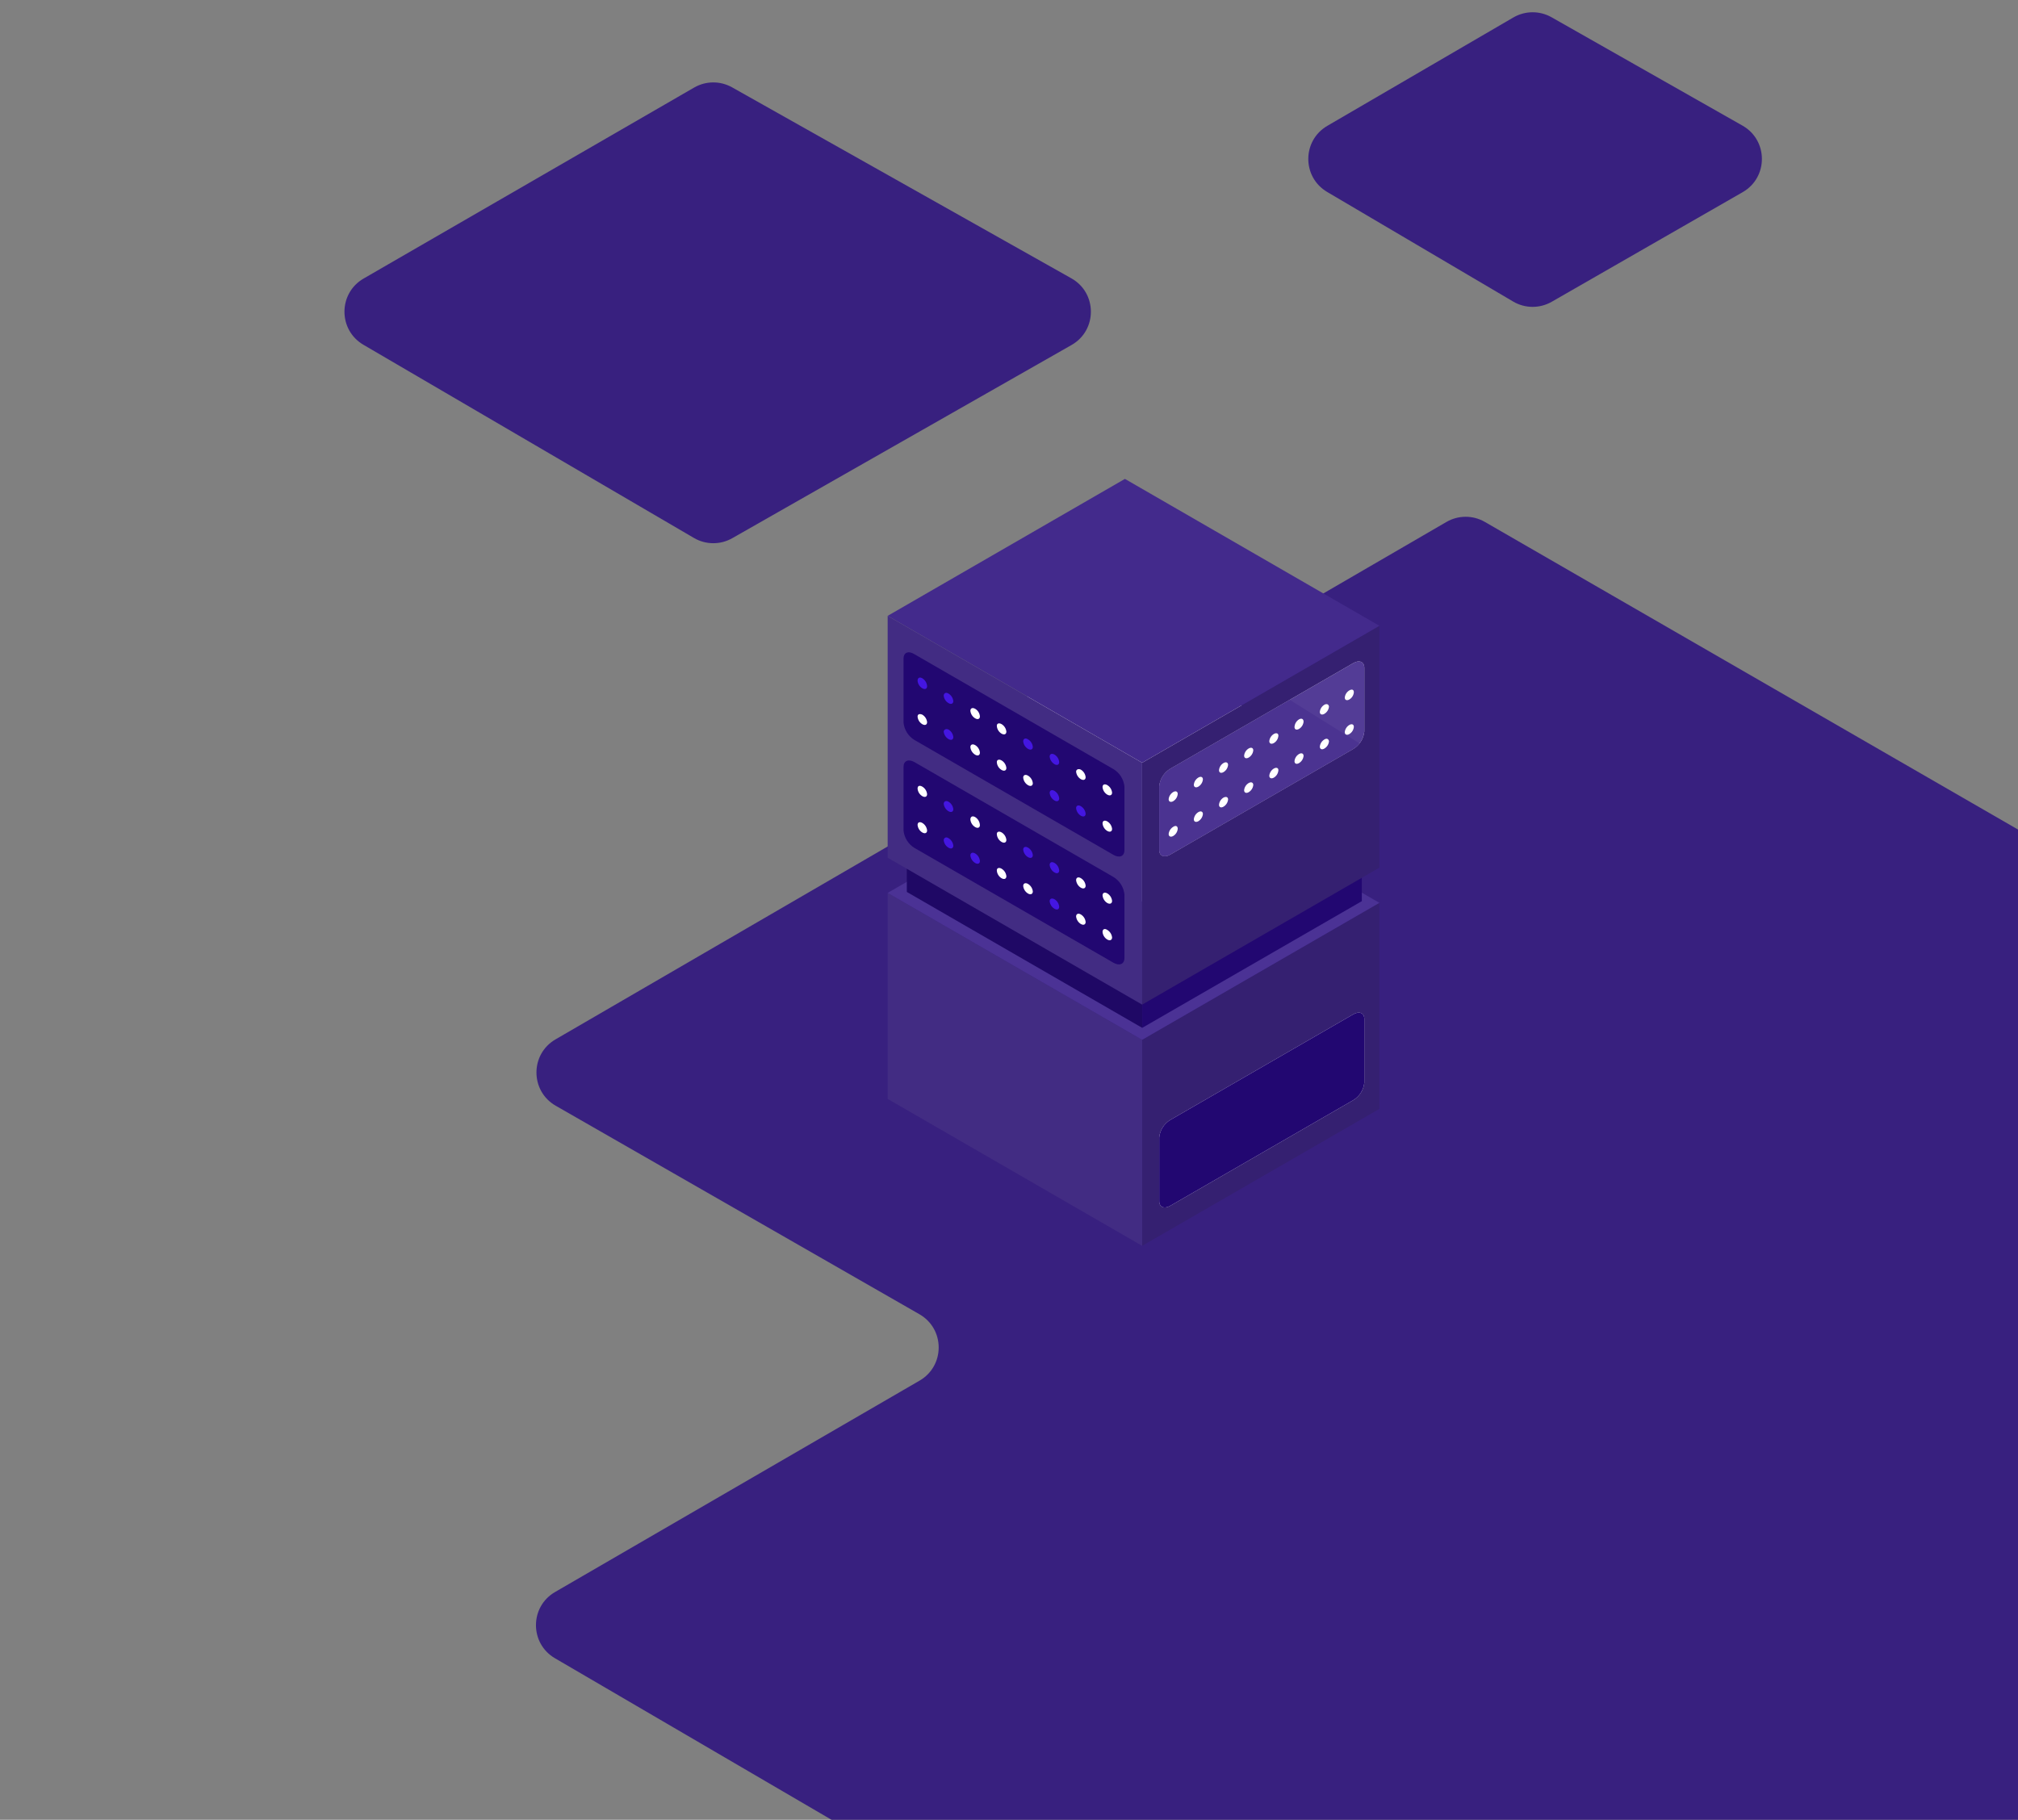 <svg width="316" height="285" viewBox="0 0 316 285" fill="none" xmlns="http://www.w3.org/2000/svg">
<rect x="0" y="0" width="316" height="285" fill="#808080" stroke="none"/>
<g clip-path="url(#clip0_3077_7099)">
<path d="M108.694 13.713L56.938 43.623C52.952 45.927 52.938 51.675 56.912 53.998L108.668 84.253C110.518 85.334 112.803 85.347 114.665 84.287L167.792 54.032C171.845 51.724 171.83 45.878 167.767 43.59L114.639 13.679C112.791 12.638 110.53 12.651 108.694 13.713Z" fill="#38207F"/>
<path d="M236.976 2.737L207.847 19.708C203.886 22.016 203.872 27.734 207.822 30.062L236.951 47.228C238.809 48.323 241.113 48.337 242.984 47.262L272.885 30.096C276.913 27.783 276.899 21.967 272.859 19.675L242.958 2.703C241.1 1.649 238.822 1.662 236.976 2.737Z" fill="#38207F"/>
<path d="M86.99 162.778L226.496 81.745C228.354 80.665 230.648 80.662 232.509 81.736L378.986 166.261C380.85 167.336 383.147 167.332 385.006 166.248L530.044 81.722C531.876 80.655 534.136 80.633 535.988 81.666L607.999 121.826C609.858 122.863 612.127 122.837 613.962 121.759L681.996 81.766C683.854 80.674 686.154 80.662 688.022 81.734L906.939 207.303C910.956 209.607 910.959 215.399 906.945 217.708L772.102 295.265C768.077 297.58 768.094 303.392 772.131 305.684L831.412 339.34C835.44 341.627 835.468 347.422 831.462 349.747L622.841 470.867C618.879 473.167 618.852 478.879 622.792 481.216L755.303 559.84C759.221 562.164 759.221 567.836 755.303 570.16L617.015 652.211C615.152 653.316 612.839 653.332 610.961 652.251L385.014 522.234C383.15 521.162 380.854 521.169 378.997 522.253L232.539 607.726C230.663 608.822 228.34 608.817 226.468 607.713L11.786 481.179C7.845 478.855 7.849 473.152 11.795 470.836L220.666 348.187C224.62 345.865 224.614 340.146 220.654 337.833L86.901 259.699C82.929 257.379 82.938 251.636 86.917 249.328L144 216.22C147.997 213.902 147.983 208.124 143.974 205.825L87.02 173.171C83.012 170.873 82.996 165.098 86.99 162.778Z" fill="#38207F"/>
<path d="M178.849 195.11L216 173.661V141.392L178.849 162.842V195.11Z" fill="#352071"/>
<path d="M139 172.104L178.849 195.11V162.842L139 139.836V172.104Z" fill="#422C83"/>
<path d="M178.849 162.842L216 141.393L176.151 118.387L139 139.836L178.849 162.842Z" fill="#4B3295"/>
<path d="M178.861 160.973L213.25 141.13V121.362L178.861 141.218V160.973Z" fill="#220771"/>
<path d="M141.999 139.686L178.861 160.972V141.217L141.999 119.918V139.686Z" fill="#1F0865"/>
<path d="M178.861 141.218L213.25 121.362L176.376 100.076L141.999 119.919L178.861 141.218Z" fill="#F7F5ED"/>
<path d="M178.849 157.333L216 135.884V98.005L178.849 119.455V157.333Z" fill="#352071"/>
<path d="M139 134.328L178.849 157.333V119.455L139 96.449V134.328Z" fill="#422C83"/>
<path d="M178.849 119.455L216 98.006L176.151 75L139 96.449L178.849 119.455Z" fill="#432A8C"/>
<path d="M141.486 103.138V113.178C141.542 113.736 141.728 114.273 142.029 114.746C142.329 115.219 142.737 115.615 143.218 115.902L174.344 133.875C175.298 134.427 176.076 134.101 176.076 133.147V123.169C176.02 122.611 175.834 122.074 175.533 121.601C175.233 121.128 174.825 120.733 174.344 120.445L143.218 102.472C142.252 101.857 141.486 102.184 141.486 103.138Z" fill="#220771"/>
<path d="M173.389 122.955C173.598 123.079 173.775 123.251 173.905 123.456C174.036 123.661 174.117 123.893 174.142 124.135C174.142 124.549 173.803 124.687 173.389 124.449C173.181 124.325 173.005 124.153 172.877 123.948C172.748 123.743 172.67 123.51 172.648 123.269C172.648 122.855 172.975 122.717 173.389 122.955Z" fill="white"/>
<path d="M169.248 120.534C169.457 120.658 169.634 120.83 169.765 121.034C169.896 121.239 169.977 121.472 170.001 121.714C170.001 122.128 169.663 122.266 169.248 122.027C169.042 121.901 168.868 121.729 168.74 121.524C168.611 121.32 168.532 121.088 168.508 120.848C168.508 120.534 168.847 120.333 169.248 120.534Z" fill="white"/>
<path d="M165.12 118.174C165.328 118.298 165.504 118.469 165.632 118.674C165.761 118.879 165.839 119.112 165.861 119.353C165.861 119.767 165.534 119.918 165.12 119.68C164.91 119.553 164.733 119.38 164.602 119.173C164.471 118.966 164.391 118.731 164.367 118.487C164.367 118.086 164.706 117.935 165.12 118.174Z" fill="#4416E1"/>
<path d="M160.977 115.79C161.186 115.914 161.363 116.085 161.493 116.29C161.624 116.495 161.705 116.728 161.73 116.969C161.73 117.384 161.391 117.522 160.977 117.283C160.768 117.159 160.591 116.988 160.46 116.783C160.329 116.578 160.248 116.345 160.224 116.103C160.224 115.689 160.563 115.514 160.977 115.79Z" fill="#4416E1"/>
<path d="M156.836 113.405C157.045 113.529 157.222 113.7 157.353 113.905C157.483 114.11 157.564 114.343 157.589 114.585C157.589 114.999 157.25 115.137 156.836 114.898C156.628 114.774 156.453 114.603 156.324 114.398C156.195 114.192 156.117 113.96 156.096 113.719C156.058 113.304 156.422 113.166 156.836 113.405Z" fill="white"/>
<path d="M152.705 111.008C152.913 111.132 153.088 111.303 153.217 111.508C153.346 111.713 153.424 111.946 153.445 112.187C153.445 112.602 153.119 112.74 152.705 112.501C152.496 112.377 152.319 112.206 152.188 112.001C152.057 111.796 151.976 111.563 151.952 111.321C151.952 110.907 152.291 110.769 152.705 111.008Z" fill="white"/>
<path d="M148.526 108.623C148.735 108.747 148.912 108.918 149.043 109.123C149.173 109.328 149.254 109.561 149.279 109.802C149.279 110.217 148.94 110.355 148.526 110.116C148.317 109.992 148.14 109.821 148.009 109.616C147.879 109.411 147.798 109.178 147.773 108.936C147.811 108.522 148.149 108.384 148.526 108.623Z" fill="#4416E1"/>
<path d="M144.424 106.226C144.642 106.358 144.825 106.541 144.956 106.76C145.087 106.979 145.163 107.226 145.177 107.481C145.177 107.882 144.838 108.033 144.424 107.795C144.216 107.671 144.04 107.499 143.912 107.294C143.783 107.089 143.705 106.856 143.683 106.615C143.683 106.138 144.01 105.987 144.424 106.226Z" fill="#4416E1"/>
<path d="M173.389 128.641C173.598 128.765 173.775 128.937 173.905 129.142C174.036 129.346 174.117 129.579 174.142 129.821C174.142 130.235 173.803 130.373 173.389 130.135C173.181 130.011 173.005 129.839 172.877 129.634C172.748 129.429 172.67 129.196 172.648 128.955C172.648 128.541 172.975 128.403 173.389 128.641Z" fill="white"/>
<path d="M169.248 126.257C169.457 126.381 169.634 126.553 169.765 126.758C169.896 126.963 169.977 127.195 170.001 127.437C170.001 127.851 169.663 127.989 169.248 127.751C169.042 127.625 168.868 127.452 168.74 127.248C168.611 127.043 168.532 126.811 168.508 126.571C168.508 126.157 168.847 126.019 169.248 126.257Z" fill="#4416E1"/>
<path d="M165.12 123.859C165.327 123.985 165.501 124.157 165.63 124.362C165.758 124.567 165.837 124.799 165.861 125.039C165.861 125.453 165.534 125.604 165.12 125.365C164.912 125.241 164.736 125.069 164.605 124.864C164.474 124.66 164.393 124.427 164.367 124.186C164.367 123.772 164.706 123.621 165.12 123.859Z" fill="#4416E1"/>
<path d="M160.977 121.475C161.186 121.599 161.363 121.77 161.493 121.975C161.624 122.18 161.705 122.413 161.73 122.655C161.73 123.069 161.391 123.207 160.977 122.968C160.768 122.844 160.591 122.673 160.46 122.468C160.329 122.263 160.248 122.03 160.224 121.789C160.224 121.374 160.563 121.236 160.977 121.475Z" fill="white"/>
<path d="M156.836 119.09C157.045 119.214 157.222 119.385 157.353 119.59C157.483 119.795 157.564 120.028 157.589 120.27C157.589 120.684 157.25 120.822 156.836 120.583C156.628 120.459 156.453 120.288 156.324 120.083C156.195 119.877 156.117 119.645 156.096 119.404C156.058 118.989 156.422 118.851 156.836 119.09Z" fill="white"/>
<path d="M152.705 116.693C152.913 116.817 153.088 116.989 153.217 117.194C153.346 117.399 153.424 117.631 153.445 117.873C153.445 118.287 153.119 118.437 152.705 118.199C152.495 118.073 152.318 117.899 152.187 117.692C152.056 117.485 151.976 117.25 151.952 117.007C151.952 116.605 152.291 116.454 152.705 116.693Z" fill="white"/>
<path d="M148.526 114.258C148.735 114.382 148.912 114.554 149.043 114.758C149.173 114.963 149.254 115.196 149.279 115.438C149.279 115.852 148.94 115.99 148.526 115.752C148.317 115.627 148.14 115.456 148.009 115.251C147.879 115.046 147.798 114.814 147.773 114.572C147.811 114.258 148.149 114.07 148.526 114.258Z" fill="#4416E1"/>
<path d="M144.424 111.924C144.633 112.048 144.81 112.219 144.94 112.424C145.071 112.629 145.152 112.861 145.177 113.103C145.177 113.517 144.838 113.656 144.424 113.417C144.216 113.293 144.04 113.121 143.912 112.916C143.783 112.711 143.705 112.478 143.683 112.237C143.683 111.823 144.01 111.748 144.424 111.924Z" fill="white"/>
<path d="M141.486 120.107V130.072C141.542 130.631 141.728 131.17 142.028 131.645C142.329 132.12 142.736 132.518 143.218 132.808L174.344 150.768C175.298 151.321 176.076 150.994 176.076 150.04V140.075C176.02 139.516 175.834 138.977 175.534 138.502C175.233 138.027 174.826 137.629 174.344 137.339L143.218 119.366C142.252 118.814 141.486 119.14 141.486 120.107Z" fill="#220771"/>
<path d="M173.389 139.913C173.598 140.037 173.775 140.208 173.905 140.413C174.036 140.618 174.117 140.851 174.142 141.092C174.142 141.507 173.803 141.657 173.389 141.419C173.181 141.292 173.005 141.118 172.877 140.911C172.748 140.704 172.67 140.469 172.648 140.226C172.648 139.825 172.975 139.674 173.389 139.913Z" fill="white"/>
<path d="M169.248 137.527C169.457 137.651 169.634 137.823 169.765 138.028C169.896 138.232 169.977 138.465 170.001 138.707C170.001 139.121 169.663 139.259 169.248 139.021C169.042 138.894 168.868 138.722 168.74 138.517C168.611 138.313 168.532 138.081 168.508 137.841C168.508 137.427 168.847 137.289 169.248 137.527Z" fill="white"/>
<path d="M165.12 135.142C165.328 135.266 165.504 135.438 165.632 135.643C165.761 135.848 165.839 136.081 165.861 136.322C165.861 136.736 165.534 136.874 165.12 136.636C164.911 136.512 164.734 136.34 164.604 136.135C164.473 135.931 164.392 135.698 164.367 135.456C164.367 135.042 164.706 134.904 165.12 135.142Z" fill="#4416E1"/>
<path d="M160.977 132.746C161.186 132.87 161.363 133.042 161.493 133.247C161.624 133.451 161.705 133.684 161.73 133.926C161.73 134.34 161.391 134.478 160.977 134.24C160.768 134.115 160.591 133.944 160.46 133.739C160.329 133.534 160.248 133.302 160.224 133.06C160.224 132.646 160.563 132.508 160.977 132.746Z" fill="#4416E1"/>
<path d="M156.836 130.361C157.045 130.485 157.222 130.657 157.353 130.862C157.483 131.066 157.564 131.299 157.589 131.541C157.589 131.955 157.25 132.093 156.836 131.855C156.628 131.731 156.453 131.559 156.324 131.354C156.195 131.149 156.117 130.916 156.096 130.675C156.058 130.261 156.422 130.123 156.836 130.361Z" fill="white"/>
<path d="M152.705 127.964C152.92 128.098 153.099 128.282 153.228 128.501C153.357 128.719 153.432 128.965 153.445 129.219C153.445 129.62 153.119 129.771 152.705 129.532C152.496 129.408 152.319 129.237 152.188 129.032C152.057 128.827 151.976 128.594 151.952 128.353C151.952 127.876 152.291 127.725 152.705 127.964Z" fill="white"/>
<path d="M148.526 125.554C148.735 125.678 148.912 125.85 149.043 126.055C149.173 126.26 149.254 126.492 149.279 126.734C149.279 127.148 148.94 127.286 148.526 127.048C148.317 126.924 148.14 126.752 148.009 126.547C147.879 126.342 147.798 126.11 147.773 125.868C147.811 125.479 148.149 125.341 148.526 125.554Z" fill="#4416E1"/>
<path d="M144.424 123.194C144.633 123.318 144.81 123.49 144.94 123.694C145.071 123.899 145.152 124.132 145.177 124.374C145.177 124.788 144.838 124.926 144.424 124.688C144.216 124.563 144.04 124.392 143.912 124.187C143.783 123.982 143.705 123.749 143.683 123.508C143.683 123.043 144.01 122.956 144.424 123.194Z" fill="white"/>
<path d="M173.389 145.635C173.597 145.76 173.774 145.931 173.904 146.136C174.035 146.341 174.116 146.573 174.142 146.815C174.142 147.229 173.803 147.379 173.389 147.141C173.181 147.017 173.005 146.845 172.877 146.64C172.748 146.435 172.67 146.202 172.648 145.961C172.648 145.509 172.975 145.359 173.389 145.635Z" fill="white"/>
<path d="M169.248 143.213C169.457 143.337 169.634 143.509 169.765 143.714C169.896 143.918 169.977 144.151 170.001 144.393C170.001 144.807 169.663 144.945 169.248 144.707C169.042 144.58 168.868 144.408 168.74 144.203C168.611 143.999 168.532 143.767 168.508 143.527C168.508 143.125 168.847 142.975 169.248 143.213Z" fill="white"/>
<path d="M165.12 140.828C165.328 140.952 165.504 141.124 165.632 141.329C165.761 141.534 165.839 141.767 165.861 142.008C165.861 142.422 165.534 142.56 165.12 142.321C164.911 142.197 164.734 142.026 164.604 141.821C164.473 141.616 164.392 141.384 164.367 141.142C164.367 140.728 164.706 140.615 165.12 140.828Z" fill="#4416E1"/>
<path d="M160.977 138.431C161.186 138.555 161.363 138.727 161.493 138.932C161.624 139.136 161.705 139.369 161.73 139.611C161.73 140.025 161.391 140.176 160.977 139.937C160.768 139.812 160.592 139.641 160.461 139.436C160.331 139.231 160.249 138.999 160.224 138.757C160.224 138.343 160.563 138.193 160.977 138.431Z" fill="white"/>
<path d="M156.836 136.047C157.045 136.171 157.222 136.342 157.353 136.547C157.483 136.752 157.564 136.985 157.589 137.227C157.589 137.641 157.25 137.779 156.836 137.54C156.628 137.416 156.453 137.245 156.324 137.04C156.195 136.835 156.117 136.602 156.096 136.361C156.058 135.946 156.422 135.808 156.836 136.047Z" fill="white"/>
<path d="M152.705 133.662C152.913 133.786 153.088 133.957 153.217 134.162C153.346 134.367 153.424 134.6 153.445 134.841C153.445 135.256 153.119 135.394 152.705 135.155C152.496 135.031 152.319 134.86 152.188 134.655C152.057 134.45 151.976 134.217 151.952 133.975C151.952 133.561 152.291 133.423 152.705 133.662Z" fill="#4416E1"/>
<path d="M148.526 131.265C148.735 131.389 148.912 131.561 149.043 131.766C149.173 131.97 149.254 132.203 149.279 132.445C149.279 132.859 148.94 133.01 148.526 132.759C148.317 132.634 148.14 132.463 148.009 132.258C147.879 132.053 147.798 131.821 147.773 131.579C147.811 131.177 148.149 131.027 148.526 131.265Z" fill="#4416E1"/>
<path d="M144.424 128.88C144.633 129.004 144.81 129.176 144.94 129.381C145.071 129.585 145.152 129.818 145.177 130.06C145.177 130.474 144.838 130.612 144.424 130.374C144.216 130.25 144.04 130.078 143.912 129.873C143.783 129.668 143.705 129.435 143.683 129.194C143.683 128.78 144.01 128.642 144.424 128.88Z" fill="white"/>
<path d="M213.639 104.594V114.56C213.583 115.119 213.398 115.658 213.097 116.133C212.796 116.608 212.389 117.006 211.907 117.296L183.254 133.838C182.3 134.39 181.522 134.051 181.522 133.097V123.132C181.578 122.573 181.764 122.034 182.064 121.559C182.365 121.084 182.772 120.686 183.254 120.396L211.907 103.854C212.861 103.302 213.639 103.641 213.639 104.594Z" fill="#ECEBF0"/>
<path opacity="0.4" fill-rule="evenodd" clip-rule="evenodd" d="M201.957 109.598L212.887 116.429C212.617 116.775 212.285 117.068 211.907 117.296L183.254 133.838C182.3 134.39 181.522 134.051 181.522 133.097V123.132C181.578 122.573 181.764 122.034 182.064 121.559C182.365 121.084 182.772 120.686 183.254 120.396L201.957 109.598Z" fill="#220771"/>
<path opacity="0.9" d="M213.639 104.594V114.56C213.583 115.119 213.398 115.658 213.097 116.133C212.796 116.608 212.389 117.006 211.907 117.296L183.254 133.838C182.3 134.39 181.522 134.051 181.522 133.097V123.132C181.578 122.573 181.764 122.034 182.064 121.559C182.365 121.084 182.772 120.686 183.254 120.396L211.907 103.854C212.861 103.302 213.639 103.641 213.639 104.594Z" fill="#432A8C"/>
<path d="M213.639 159.594V169.56C213.583 170.119 213.398 170.658 213.097 171.133C212.796 171.608 212.389 172.006 211.907 172.296L183.254 188.838C182.3 189.39 181.522 189.051 181.522 188.097V178.132C181.578 177.573 181.764 177.034 182.064 176.559C182.365 176.084 182.772 175.686 183.254 175.396L211.907 158.854C212.861 158.302 213.639 158.641 213.639 159.594Z" fill="#ECEBF0"/>
<path d="M213.639 159.594V169.56C213.583 170.119 213.398 170.658 213.097 171.133C212.796 171.608 212.389 172.006 211.907 172.296L183.254 188.838C182.3 189.39 181.522 189.051 181.522 188.097V178.132C181.578 177.573 181.764 177.034 182.064 176.559C182.365 176.084 182.772 175.686 183.254 175.396L211.907 158.854C212.861 158.302 213.639 158.641 213.639 159.594Z" fill="#220771"/>
<path d="M183.717 124.04C183.518 124.159 183.35 124.322 183.225 124.517C183.1 124.712 183.023 124.933 183 125.164C183 125.558 183.323 125.701 183.717 125.474C183.915 125.354 184.082 125.188 184.205 124.991C184.327 124.794 184.402 124.57 184.422 124.339C184.422 123.957 184.111 123.813 183.717 124.04Z" fill="white"/>
<path d="M187.659 121.769C187.46 121.887 187.292 122.051 187.167 122.246C187.043 122.441 186.966 122.662 186.942 122.892C186.942 123.287 187.265 123.418 187.659 123.191C187.855 123.071 188.021 122.907 188.143 122.712C188.266 122.517 188.341 122.297 188.364 122.068C188.364 121.673 188.042 121.542 187.659 121.769Z" fill="white"/>
<path d="M191.59 119.499C191.392 119.617 191.225 119.78 191.102 119.975C190.979 120.171 190.905 120.392 190.885 120.622C190.885 121.016 191.195 121.148 191.59 120.921C191.789 120.802 191.957 120.639 192.082 120.444C192.206 120.249 192.283 120.028 192.307 119.797C192.307 119.403 191.984 119.271 191.59 119.499Z" fill="white"/>
<path d="M195.535 117.217C195.336 117.335 195.167 117.498 195.043 117.694C194.918 117.889 194.841 118.11 194.818 118.34C194.818 118.735 195.14 118.866 195.535 118.639C195.734 118.521 195.902 118.358 196.027 118.163C196.151 117.968 196.228 117.746 196.252 117.516C196.252 117.121 195.929 116.99 195.535 117.217Z" fill="white"/>
<path d="M199.477 114.946C199.278 115.064 199.11 115.227 198.985 115.423C198.861 115.618 198.784 115.839 198.76 116.069C198.76 116.464 199.083 116.595 199.477 116.368C199.675 116.25 199.842 116.087 199.965 115.891C200.087 115.696 200.162 115.474 200.182 115.245C200.218 114.85 199.871 114.719 199.477 114.946Z" fill="white"/>
<path d="M203.411 112.663C203.206 112.791 203.035 112.967 202.912 113.175C202.79 113.383 202.719 113.617 202.706 113.858C202.706 114.241 203.016 114.384 203.411 114.157C203.61 114.039 203.778 113.876 203.903 113.681C204.027 113.485 204.104 113.264 204.128 113.034C204.128 112.58 203.805 112.436 203.411 112.663Z" fill="white"/>
<path d="M207.389 110.37C207.19 110.488 207.022 110.651 206.897 110.846C206.773 111.041 206.696 111.263 206.672 111.493C206.672 111.887 206.995 112.019 207.389 111.792C207.588 111.673 207.757 111.51 207.881 111.315C208.006 111.12 208.083 110.899 208.106 110.668C208.07 110.298 207.748 110.166 207.389 110.37Z" fill="white"/>
<path d="M211.295 108.122C211.096 108.24 210.928 108.404 210.803 108.599C210.679 108.794 210.602 109.015 210.578 109.246C210.578 109.64 210.901 109.771 211.295 109.544C211.493 109.426 211.66 109.263 211.783 109.067C211.905 108.872 211.98 108.651 212 108.421C212 107.979 211.689 107.895 211.295 108.122Z" fill="white"/>
<path d="M183.717 129.489C183.519 129.608 183.351 129.771 183.226 129.966C183.102 130.161 183.024 130.382 183 130.612C183 131.006 183.323 131.15 183.717 130.923C183.915 130.804 184.082 130.641 184.205 130.446C184.327 130.251 184.402 130.029 184.422 129.799C184.422 129.369 184.111 129.226 183.717 129.489Z" fill="white"/>
<path d="M187.659 127.183C187.46 127.301 187.292 127.464 187.167 127.659C187.043 127.854 186.966 128.076 186.942 128.306C186.942 128.7 187.265 128.832 187.659 128.605C187.855 128.484 188.021 128.32 188.143 128.126C188.266 127.931 188.341 127.71 188.364 127.481C188.364 127.099 188.042 126.956 187.659 127.183Z" fill="white"/>
<path d="M191.59 124.912C191.392 125.03 191.225 125.193 191.102 125.389C190.979 125.584 190.905 125.805 190.885 126.035C190.885 126.429 191.195 126.561 191.59 126.334C191.789 126.216 191.957 126.052 192.082 125.857C192.206 125.662 192.283 125.441 192.307 125.211C192.307 124.816 191.984 124.709 191.59 124.912Z" fill="white"/>
<path d="M195.535 122.63C195.336 122.748 195.167 122.911 195.043 123.106C194.918 123.301 194.841 123.523 194.818 123.753C194.818 124.147 195.14 124.291 195.535 124.064C195.733 123.945 195.901 123.781 196.025 123.587C196.15 123.392 196.227 123.17 196.252 122.941C196.252 122.546 195.929 122.403 195.535 122.63Z" fill="white"/>
<path d="M199.477 120.36C199.278 120.478 199.11 120.641 198.985 120.836C198.861 121.031 198.784 121.253 198.76 121.483C198.76 121.877 199.083 122.009 199.477 121.782C199.675 121.664 199.842 121.5 199.965 121.305C200.087 121.11 200.162 120.888 200.182 120.658C200.218 120.264 199.871 120.133 199.477 120.36Z" fill="white"/>
<path d="M203.411 118.089C203.213 118.207 203.046 118.37 202.923 118.565C202.8 118.761 202.726 118.982 202.706 119.212C202.706 119.606 203.016 119.738 203.411 119.511C203.61 119.392 203.778 119.229 203.903 119.034C204.027 118.839 204.104 118.618 204.128 118.387C204.128 117.993 203.805 117.862 203.411 118.089Z" fill="white"/>
<path d="M207.389 115.807C207.19 115.925 207.022 116.088 206.897 116.283C206.773 116.478 206.696 116.7 206.672 116.93C206.672 117.324 206.995 117.468 207.389 117.229C207.588 117.111 207.757 116.947 207.881 116.752C208.006 116.557 208.083 116.336 208.106 116.105C208.07 115.723 207.748 115.58 207.389 115.807Z" fill="white"/>
<path d="M211.295 113.536C211.096 113.654 210.928 113.818 210.803 114.013C210.679 114.208 210.602 114.429 210.578 114.659C210.578 115.054 210.901 115.185 211.295 114.958C211.493 114.84 211.66 114.677 211.783 114.481C211.905 114.286 211.98 114.065 212 113.835C212 113.441 211.689 113.309 211.295 113.536Z" fill="white"/>
</g>
<defs>
<clipPath id="clip0_3077_7099">
<rect width="316" height="285" fill="white"/>
</clipPath>
</defs>
</svg>
